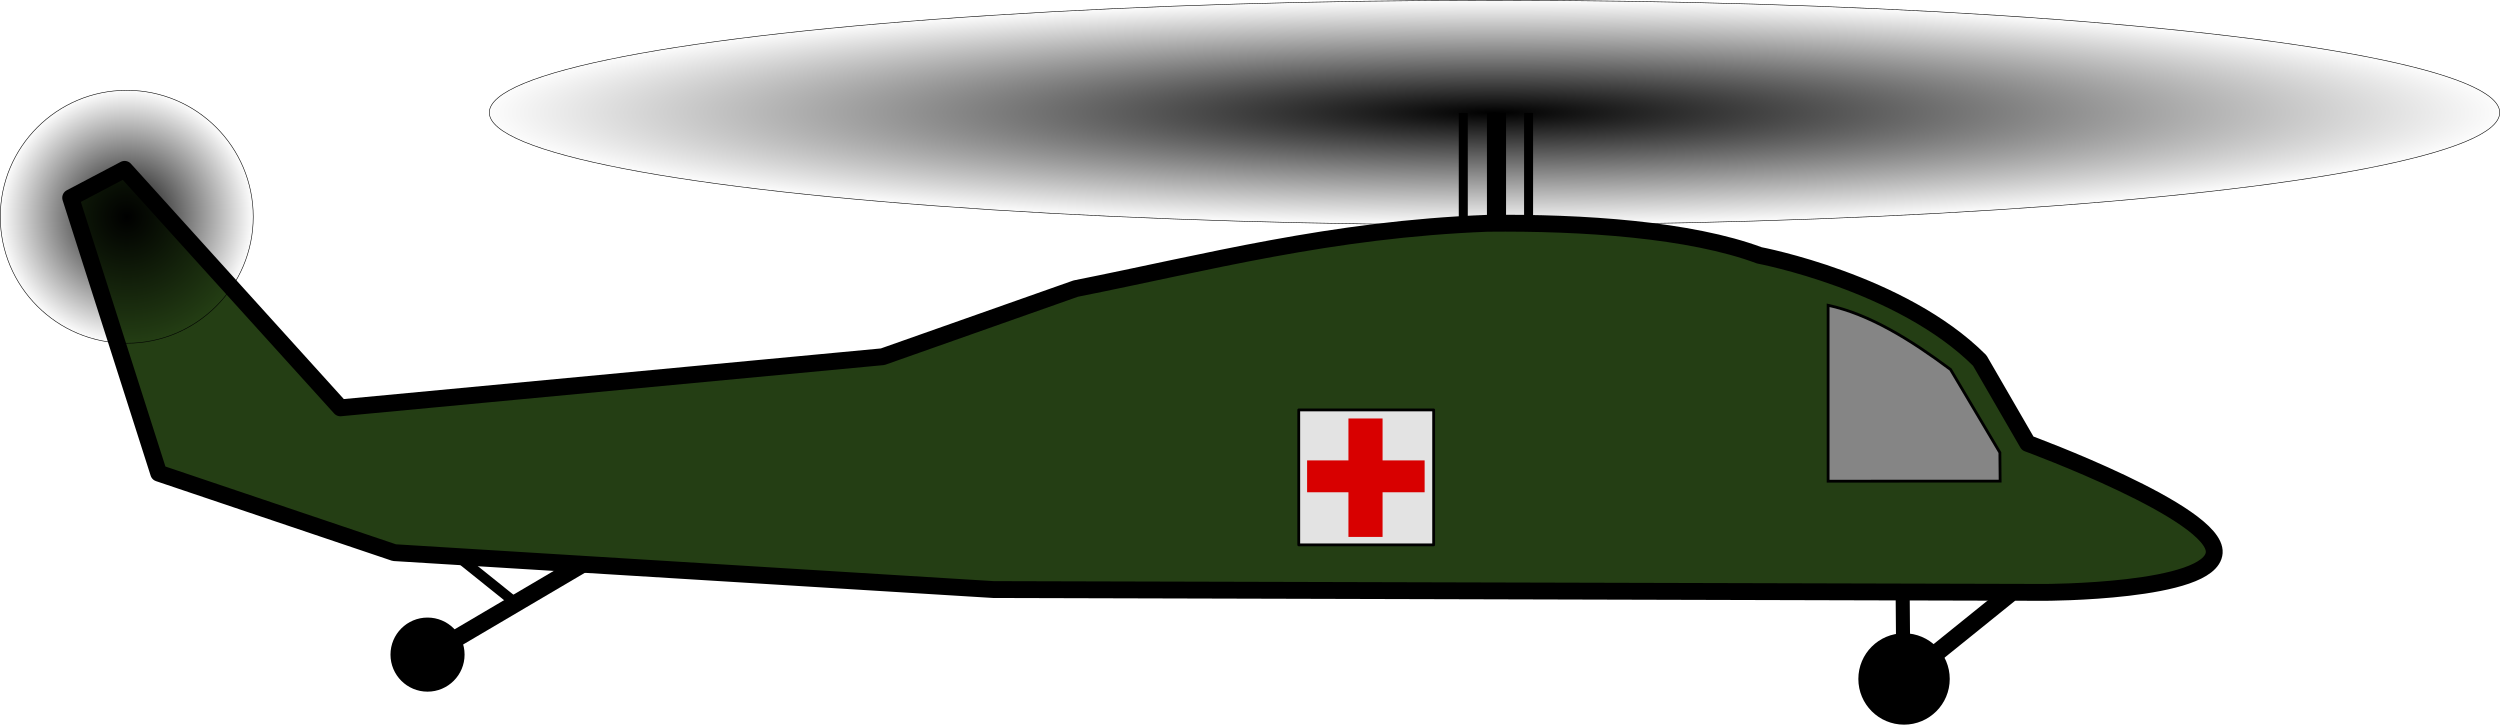 <?xml version="1.0" encoding="UTF-8" standalone="no"?>
<!-- Created with Inkscape (http://www.inkscape.org/) -->

<svg
   xmlns:dc="http://purl.org/dc/elements/1.1/"
   xmlns:cc="http://creativecommons.org/ns#"
   xmlns:rdf="http://www.w3.org/1999/02/22-rdf-syntax-ns#"
   xmlns:svg="http://www.w3.org/2000/svg"
   xmlns="http://www.w3.org/2000/svg"
   xmlns:xlink="http://www.w3.org/1999/xlink"
   xmlns:sodipodi="http://sodipodi.sourceforge.net/DTD/sodipodi-0.dtd"
   xmlns:inkscape="http://www.inkscape.org/namespaces/inkscape"
   width="889.478"
   height="257.823"
   viewBox="0 0 235.341 68.216"
   version="1.1"
   id="svg8"
   inkscape:version="0.92.4 5da689c313, 2019-01-14"
   sodipodi:docname="helicopter.svg">
  <defs
     id="defs2">
    <linearGradient
       inkscape:collect="always"
       id="linearGradient861">
      <stop
         style="stop-color:#000000;stop-opacity:1;"
         offset="0"
         id="stop857" />
      <stop
         style="stop-color:#000000;stop-opacity:0;"
         offset="1"
         id="stop859" />
    </linearGradient>
    <radialGradient
       inkscape:collect="always"
       xlink:href="#linearGradient861"
       id="radialGradient863"
       cx="21.45"
       cy="19.56"
       fx="21.45"
       fy="19.56"
       r="12.039"
       gradientUnits="userSpaceOnUse"
       gradientTransform="translate(-10.824,27.93)" />
    <radialGradient
       inkscape:collect="always"
       xlink:href="#linearGradient861"
       id="radialGradient863-9"
       cx="21.45"
       cy="19.56"
       fx="21.45"
       fy="19.56"
       r="12.039"
       gradientUnits="userSpaceOnUse"
       gradientTransform="matrix(7.948,0,0,0.888,-31.096,20.315)" />
  </defs>
  <sodipodi:namedview
     id="base"
     pagecolor="#ffffff"
     bordercolor="#666666"
     borderopacity="1.0"
     inkscape:pageopacity="0.0"
     inkscape:pageshadow="2"
     inkscape:zoom="0.9899495"
     inkscape:cx="452.1275"
     inkscape:cy="149.4248"
     inkscape:document-units="mm"
     inkscape:current-layer="layer4"
     showgrid="false"
     units="px"
     inkscape:window-width="1920"
     inkscape:window-height="1013"
     inkscape:window-x="0"
     inkscape:window-y="0"
     inkscape:window-maximized="1"
     showguides="false" />
  <g
     inkscape:groupmode="layer"
     id="layer2"
     inkscape:label="top_prop"
     style="display:inline"
     transform="translate(1.307,-27.083)">
    <path
       style="fill:none;stroke:#000000;stroke-width:1.799;stroke-linecap:butt;stroke-linejoin:miter;stroke-miterlimit:4;stroke-dasharray:none;stroke-opacity:1"
       d="M 139.568,48.192 V 37.703 Z"
       id="path865"
       inkscape:connector-curvature="0" />
    <path
       style="fill:none;stroke:#000000;stroke-width:0.847;stroke-linecap:butt;stroke-linejoin:miter;stroke-miterlimit:4;stroke-dasharray:none;stroke-opacity:1"
       d="M 142.588,48.203 V 37.714 Z"
       id="path865-7"
       inkscape:connector-curvature="0" />
    <path
       style="fill:none;stroke:#000000;stroke-width:0.847;stroke-linecap:butt;stroke-linejoin:miter;stroke-miterlimit:4;stroke-dasharray:none;stroke-opacity:1"
       d="M 136.441,48.203 V 37.714 Z"
       id="path865-7-5"
       inkscape:connector-curvature="0" />
    <ellipse
       style="opacity:1;fill:url(#radialGradient863-9);fill-opacity:1;fill-rule:nonzero;stroke:#000000;stroke-width:0.053;stroke-linecap:round;stroke-linejoin:round;stroke-miterlimit:4;stroke-dasharray:none;stroke-dashoffset:8.816;stroke-opacity:1;paint-order:stroke fill markers"
       id="path855-7"
       cx="139.381"
       cy="37.68"
       rx="94.626"
       ry="10.57" />
  </g>
  <g
     inkscape:label="body"
     inkscape:groupmode="layer"
     id="layer1"
     transform="translate(1.307,-218.25)"
     style="display:inline">
    <path
       style="fill:#243e14;fill-opacity:1;stroke:#000000;stroke-width:1.587;stroke-linecap:round;stroke-linejoin:round;stroke-miterlimit:4;stroke-dasharray:none;stroke-opacity:1;paint-order:normal"
       d="m 191.098,274.015 -98.89,-0.267 -56.394,-3.474 -22.183,-7.484 -8.285,-25.925 5.078,-2.673 20.312,22.451 51.048,-4.811 18.174,-6.415 c 12.397,-2.466 23.998,-5.568 38.754,-6.147 9.006,-0.097 19.11,0.598 25.599,3.018 0,0 13.385,2.53 20.75,9.902 4.511,7.797 4.511,7.797 4.511,7.797 0,0 17.829,6.544 17.561,10.286 -0.267,3.742 -16.036,3.742 -16.036,3.742 z"
       id="path821"
       inkscape:connector-curvature="0"
       sodipodi:nodetypes="cccccccccccccsc" />
  </g>
  <g
     inkscape:groupmode="layer"
     id="layer5"
     inkscape:label="wheels"
     style="display:inline"
     transform="translate(1.307,-27.083)">
    <circle
       style="opacity:1;fill:#000000;fill-opacity:1;fill-rule:nonzero;stroke:#000000;stroke-width:1.609;stroke-linecap:round;stroke-linejoin:round;stroke-miterlimit:4;stroke-dasharray:none;stroke-dashoffset:8.816;stroke-opacity:1;paint-order:normal"
       id="path856"
       cx="177.933"
       cy="90.998"
       r="3.497" />
    <path
       style="fill:none;stroke:#000000;stroke-width:1.323;stroke-linecap:butt;stroke-linejoin:miter;stroke-miterlimit:4;stroke-dasharray:none;stroke-opacity:1"
       d="M 177.868,91.067 177.801,82.648 Z"
       id="path858"
       inkscape:connector-curvature="0" />
    <path
       style="fill:none;stroke:#000000;stroke-width:0.265px;stroke-linecap:butt;stroke-linejoin:miter;stroke-opacity:1"
       d="M 187.89,82.982 Z"
       id="path860"
       inkscape:connector-curvature="0" />
    <path
       style="fill:none;stroke:#000000;stroke-width:1.64;stroke-linecap:butt;stroke-linejoin:miter;stroke-miterlimit:4;stroke-dasharray:none;stroke-opacity:1"
       d="m 177.868,91.067 10.023,-8.085 z"
       id="path862"
       inkscape:connector-curvature="0" />
    <circle
       style="display:inline;opacity:1;fill:#000000;fill-opacity:1;fill-rule:nonzero;stroke:#000000;stroke-width:1.305;stroke-linecap:round;stroke-linejoin:round;stroke-miterlimit:4;stroke-dasharray:none;stroke-dashoffset:8.816;stroke-opacity:1;paint-order:normal"
       id="path856-3"
       cx="38.939"
       cy="88.706"
       r="2.835" />
    <path
       style="fill:none;stroke:#000000;stroke-width:1.64;stroke-linecap:butt;stroke-linejoin:miter;stroke-miterlimit:4;stroke-dasharray:none;stroke-opacity:1"
       d="M 39.021,88.728 53.654,80.109 Z"
       id="path888"
       inkscape:connector-curvature="0" />
    <path
       style="fill:none;stroke:#000000;stroke-width:0.953;stroke-linecap:butt;stroke-linejoin:miter;stroke-miterlimit:4;stroke-dasharray:none;stroke-opacity:1"
       d="M 47.24,83.85 41.828,79.507 Z"
       id="path890"
       inkscape:connector-curvature="0" />
  </g>
  <g
     inkscape:groupmode="layer"
     id="layer4"
     inkscape:label="back_prop"
     transform="translate(1.307,-27.083)">
    <circle
       style="opacity:1;fill:url(#radialGradient863);fill-opacity:1;fill-rule:nonzero;stroke:#000000;stroke-width:0.053;stroke-linecap:round;stroke-linejoin:round;stroke-miterlimit:4;stroke-dasharray:none;stroke-dashoffset:8.816;stroke-opacity:1;paint-order:stroke fill markers"
       id="path855"
       cx="10.626"
       cy="47.49"
       r="11.906" />
  </g>
  <g
     inkscape:groupmode="layer"
     id="layer3"
     inkscape:label="decor"
     transform="translate(1.307,-27.083)">
    <path
       style="fill:#858585;fill-opacity:1;stroke:#000000;stroke-width:0.265;stroke-linecap:butt;stroke-linejoin:miter;stroke-miterlimit:4;stroke-dasharray:none;stroke-opacity:1"
       d="m 186.979,72.374 -0.024,-2.689 -4.644,-7.818 c -3.813,-2.843 -7.643,-5.204 -11.526,-6.047 v 16.561 z"
       id="path832"
       inkscape:connector-curvature="0"
       sodipodi:nodetypes="cccccc" />
    <rect
       style="opacity:1;fill:#e3e3e3;fill-opacity:1;fill-rule:nonzero;stroke:#000000;stroke-width:0.265;stroke-linecap:round;stroke-linejoin:round;stroke-miterlimit:4;stroke-dasharray:none;stroke-dashoffset:8.816;stroke-opacity:1;paint-order:stroke fill markers"
       id="rect836"
       width="12.7"
       height="12.7"
       x="120.952"
       y="65.673"
       ry="0" />
    <rect
       style="opacity:1;fill:#d80000;fill-opacity:1;fill-rule:nonzero;stroke:none;stroke-width:0.265;stroke-linecap:round;stroke-linejoin:round;stroke-miterlimit:4;stroke-dasharray:none;stroke-dashoffset:8.816;stroke-opacity:1;paint-order:stroke fill markers"
       id="rect838"
       width="3.213"
       height="11.15"
       x="125.63"
       y="66.477" />
    <rect
       style="opacity:1;fill:#d80000;fill-opacity:1;fill-rule:nonzero;stroke:none;stroke-width:0.265;stroke-linecap:round;stroke-linejoin:round;stroke-miterlimit:4;stroke-dasharray:none;stroke-dashoffset:8.816;stroke-opacity:1;paint-order:stroke fill markers"
       id="rect838-3"
       width="11.064"
       height="2.999"
       x="121.739"
       y="70.424" />
  </g>
</svg>
